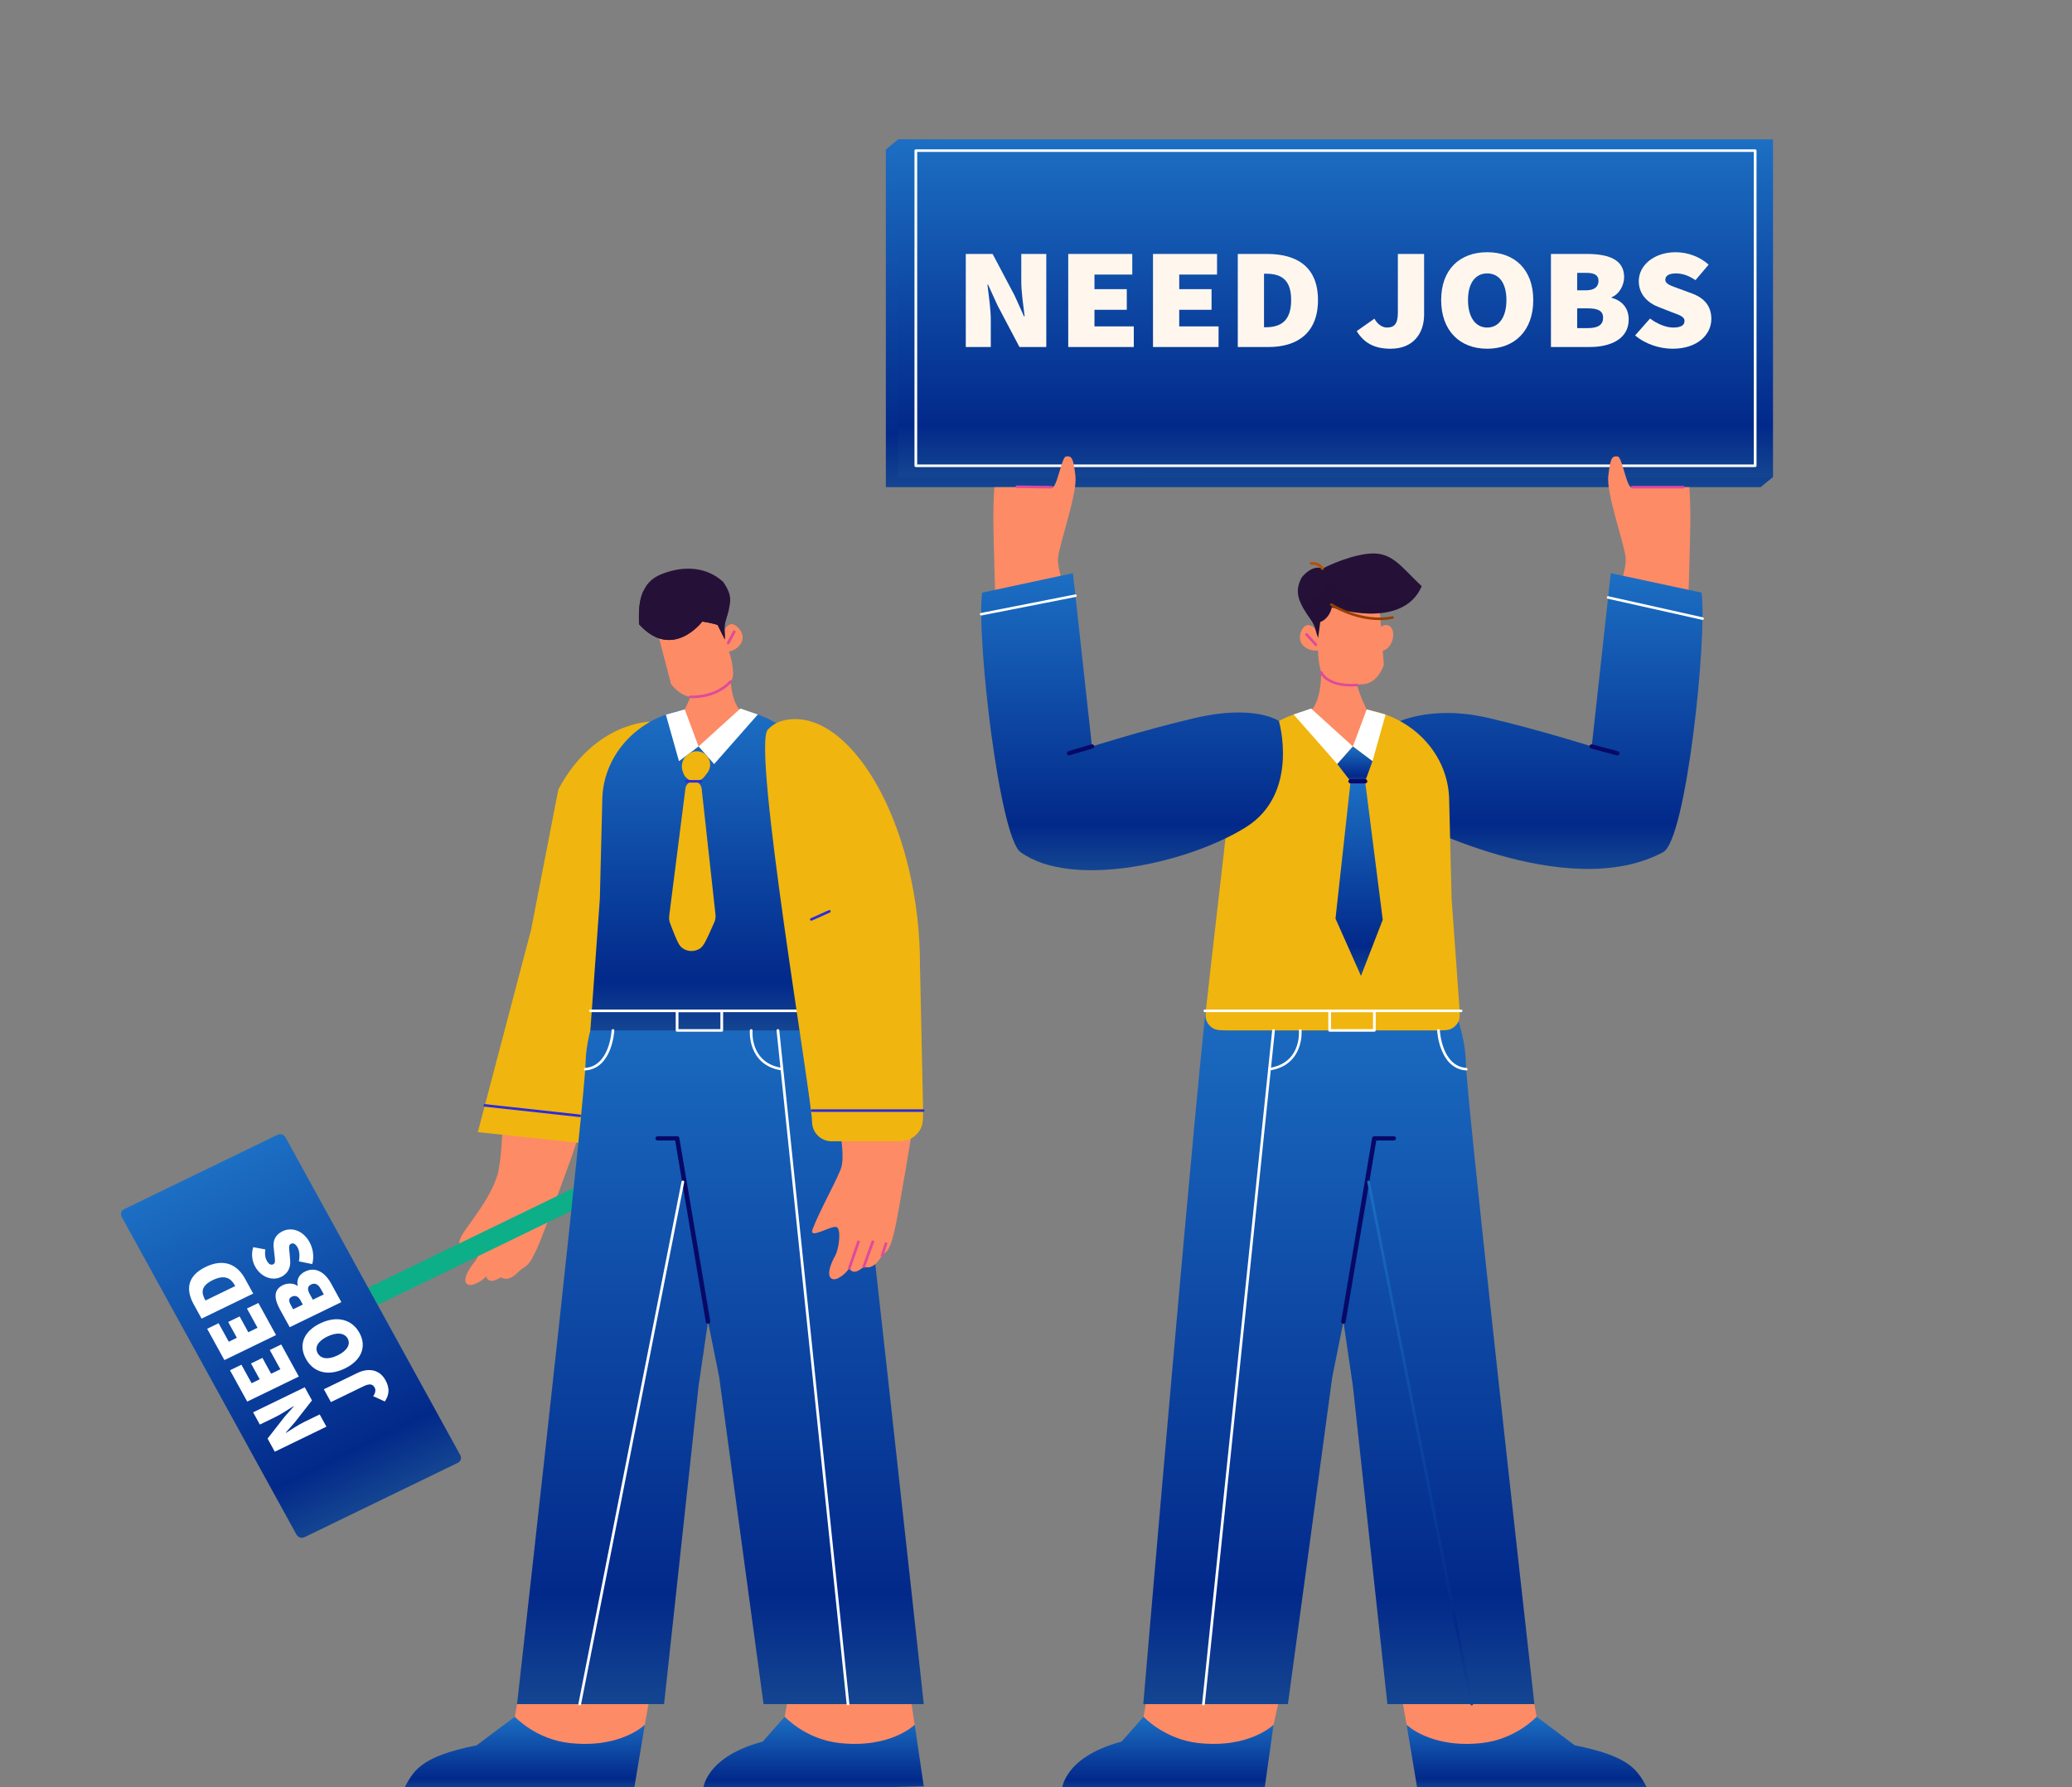<svg width="1069" height="922" viewBox="0 0 1069 922" fill="none" xmlns="http://www.w3.org/2000/svg">
<rect x="0" y="0" width="1069" height="922" fill="#808080" stroke="none"/>
<g clip-path="url(#clip0)">
<path d="M908.377 251.32H457.039V77.134L463.361 71.91L908.377 77.133L914.699 246.095L908.377 251.32Z" fill="url(#paint0_linear)"/>
<path d="M914.693 71.91H463.355V246.096H914.693V71.91Z" fill="url(#paint1_linear)"/>
<path d="M914.695 71.91L589.852 246.097H914.695V71.91Z" fill="url(#paint2_linear)"/>
<path d="M905.536 240.953H472.506C472.414 240.953 472.323 240.936 472.238 240.903C472.153 240.869 472.075 240.821 472.01 240.76C471.945 240.699 471.893 240.626 471.858 240.546C471.823 240.466 471.805 240.38 471.805 240.294V77.714C471.805 77.627 471.823 77.541 471.858 77.462C471.893 77.382 471.945 77.309 472.01 77.248C472.075 77.186 472.153 77.138 472.238 77.105C472.323 77.072 472.414 77.055 472.506 77.055H905.536C905.722 77.055 905.901 77.124 906.032 77.248C906.164 77.371 906.238 77.539 906.238 77.714V240.294C906.238 240.469 906.164 240.636 906.032 240.76C905.9 240.883 905.722 240.953 905.536 240.953ZM473.208 239.635H904.834V78.372H473.208V239.635Z" fill="white"/>
<path d="M545.86 287.9C546.51 280.484 555.95 254.686 554.843 245.486C553.777 236.624 553.104 234.974 549.918 235.503C547.619 235.884 545.125 253.044 542.484 251.351H513.001C512.562 257.627 512.374 265.037 512.579 273.77C513.243 302.118 513.615 319.516 514.631 319.127C515.647 318.738 553.089 313.438 553.089 313.438C553.089 313.438 545.211 295.316 545.86 287.9Z" fill="#FD8B66"/>
<path d="M842.113 251.351C839.473 253.045 836.978 235.884 834.68 235.503C831.494 234.974 830.82 236.624 829.754 245.486C828.647 254.686 838.087 280.484 838.737 287.9C839.387 295.316 831.51 313.437 831.51 313.437C831.51 313.437 868.95 318.739 869.967 319.127C870.984 319.516 871.357 302.118 872.02 273.77C872.224 265.037 872.037 257.627 871.597 251.351H842.113Z" fill="#FD8B66"/>
<path d="M831.039 295.697L877.883 305.743C880.884 329.105 869.97 433.249 858.05 439.64C807.86 466.548 725.034 422.011 725.034 422.011L719.066 373.481C719.066 373.481 737.002 363.169 768.027 370.401C793.914 376.436 821.214 385.092 821.214 385.092L831.039 295.697Z" fill="url(#paint3_linear)"/>
<path d="M792.785 885.648L791.632 879.15H723.824L725.72 889.787C725.72 889.787 736.898 914.178 738.095 913.97C739.293 913.762 794.781 910.763 794.781 910.763L792.785 885.648Z" fill="#FD8B66"/>
<path d="M744.322 506.691C744.322 506.691 755.985 528.682 756.288 548.281C756.417 556.626 762.844 617.838 770.182 685.388C780.08 776.503 791.636 879.15 791.636 879.15H715.794L698.003 715.156L671.545 534.825C671.545 520.55 629.474 510.553 642.425 506.689L744.322 506.691Z" fill="url(#paint4_linear)"/>
<path d="M731.311 923.336H850.271C845.181 913.972 842.521 906.39 812.447 900.393L792.787 885.648C792.787 885.648 782.124 897.277 764.527 899.222C738.096 902.142 725.723 889.788 725.723 889.788L731.311 923.336Z" fill="url(#paint5_linear)"/>
<path d="M589.988 885.648L591.14 879.15H659.441L657.053 889.787C657.053 889.787 645.876 914.178 644.68 913.97C643.484 913.762 587.994 910.763 587.994 910.763L589.988 885.648Z" fill="#FD8B66"/>
<path d="M728.3 506.691L687.348 710.441L664.471 879.152H589.852C589.852 879.152 618.81 538.763 623.808 506.691H728.3Z" fill="url(#paint6_linear)"/>
<path d="M652.35 923.334L547.748 924.183C547.748 924.183 547.551 906.825 578.676 898.47L589.99 885.646C589.99 885.646 600.654 897.275 618.25 899.22C644.681 902.14 657.055 889.786 657.055 889.786L655.162 903.286L652.35 923.334Z" fill="url(#paint7_linear)"/>
<path d="M718.349 330.419C717.155 334.034 714.168 336.377 711.677 335.652C709.186 334.926 708.135 331.407 709.328 327.792C710.522 324.176 713.51 321.834 716.001 322.56C718.492 323.285 719.543 326.805 718.349 330.419Z" fill="#FD8B66"/>
<path d="M752.824 517.863C753.167 522.631 753.339 525.015 752.517 526.851C751.794 528.465 750.558 529.794 749 530.631C747.227 531.583 744.837 531.583 740.057 531.583H635.242C630.276 531.583 627.793 531.583 625.986 530.582C624.398 529.703 623.156 528.311 622.464 526.633C621.676 524.723 621.96 522.256 622.526 517.323L634.46 413.383C634.46 386.954 657.277 365.529 685.422 365.529H696.717C724.862 365.529 747.678 386.954 747.678 413.383L748.916 463.623L752.824 517.863Z" fill="#F0B50F"/>
<path d="M681.607 344.48C681.866 350.951 680.996 361.667 676.642 366.291C674.706 370.225 685.601 380.993 697.988 385.094C706.46 379.196 706.513 368.987 705.121 365.982C705.121 365.982 698.219 353.12 699.322 344.48H681.607Z" fill="#FD8B66"/>
<path d="M712.005 317.077L713.956 342.983C713.956 342.983 711.213 352.114 703.818 352.918C694.298 353.952 683.721 353.815 681.646 346.897C680.575 343.218 680.025 339.422 680.013 335.607C675.169 336.283 668.045 332.339 671.57 325.157C674.635 318.91 679.676 325.542 679.676 325.542L679.344 314.397C683.104 309.587 706.326 300.045 712.005 317.077Z" fill="#FD8B66"/>
<path d="M681.146 320.872C681.146 320.872 685.658 319.569 687.132 313.306C687.132 313.306 723.46 325.541 733.507 302.427C722.082 291.698 717.945 283.929 704.746 285.8C693.343 287.417 682.289 293.363 682.289 293.363C682.289 293.363 677.635 290.681 671.653 297.803C667.122 305.942 670.631 311.676 676.658 320.254C678.603 323.024 678.763 325.686 680.041 329.103L681.146 320.872Z" fill="#251138"/>
<path d="M711.627 312.265C703.317 312.265 695.942 309.002 689.942 303.83C688.178 302.296 686.663 300.528 685.445 298.582C683.891 301.974 681.687 305.07 678.943 307.715C676.828 309.679 674.416 311.339 671.783 312.64C673.019 314.999 674.703 317.477 676.654 320.254C678.6 323.024 678.759 325.686 680.037 329.103L681.145 320.872C681.145 320.872 685.657 319.569 687.131 313.306C687.131 313.306 721.05 324.727 732.401 304.642C726.87 309.381 719.073 312.265 711.627 312.265Z" fill="#251138" fill-opacity="0.21"/>
<path d="M678.924 333.28C678.823 333.28 678.723 333.26 678.631 333.22C678.539 333.18 678.457 333.123 678.391 333.05L673.517 327.727C673.457 327.662 673.411 327.586 673.383 327.503C673.354 327.421 673.343 327.334 673.35 327.248C673.357 327.162 673.382 327.078 673.423 327C673.465 326.923 673.522 326.854 673.592 326.798C673.662 326.742 673.743 326.699 673.83 326.672C673.918 326.645 674.01 326.634 674.102 326.641C674.194 326.647 674.284 326.67 674.366 326.71C674.448 326.749 674.522 326.802 674.582 326.868L679.456 332.191C679.543 332.287 679.599 332.404 679.618 332.529C679.637 332.654 679.617 332.781 679.561 332.895C679.505 333.01 679.415 333.107 679.302 333.175C679.189 333.243 679.058 333.28 678.924 333.28Z" fill="#DD4B9B"/>
<path d="M676.418 365.529L697.989 385.093L689.943 394.178L667.418 368.603L676.418 365.529Z" fill="white"/>
<path d="M697.99 385.093L708.094 392.698L714.858 368.651L705.123 365.98L697.99 385.093Z" fill="white"/>
<path d="M711.63 319.899C698.059 319.899 686.599 312.537 686.465 312.45C686.312 312.351 686.208 312.198 686.175 312.026C686.142 311.854 686.183 311.676 686.29 311.533C686.396 311.389 686.559 311.291 686.742 311.26C686.925 311.229 687.114 311.268 687.267 311.368C687.418 311.466 702.517 321.153 718.274 317.924C718.365 317.905 718.459 317.902 718.55 317.916C718.642 317.931 718.73 317.962 718.809 318.009C718.887 318.056 718.955 318.117 719.009 318.188C719.062 318.26 719.1 318.34 719.12 318.426C719.139 318.511 719.141 318.599 719.124 318.685C719.107 318.771 719.072 318.853 719.022 318.926C718.971 319 718.905 319.063 718.828 319.112C718.751 319.161 718.664 319.195 718.573 319.212C716.291 319.674 713.964 319.904 711.63 319.899Z" fill="#993F00"/>
<path d="M682.288 294.024C682.15 294.024 682.016 293.986 681.901 293.915C681.787 293.844 681.697 293.743 681.642 293.625C681.589 293.514 680.409 291.101 676.465 291.34C676.372 291.347 676.279 291.337 676.19 291.31C676.101 291.283 676.019 291.239 675.949 291.182C675.878 291.125 675.82 291.055 675.779 290.977C675.737 290.898 675.713 290.813 675.707 290.726C675.7 290.638 675.713 290.551 675.743 290.468C675.774 290.385 675.821 290.309 675.884 290.244C675.946 290.178 676.021 290.125 676.105 290.088C676.189 290.05 676.281 290.029 676.374 290.025C681.362 289.716 682.871 292.97 682.934 293.108C682.979 293.208 682.997 293.317 682.986 293.425C682.975 293.534 682.936 293.638 682.872 293.728C682.808 293.819 682.721 293.893 682.619 293.945C682.517 293.996 682.403 294.023 682.288 294.024Z" fill="#B55100"/>
<path d="M697.177 354.162C683.928 354.162 681.115 347.435 680.994 347.128C680.932 346.965 680.941 346.786 681.019 346.629C681.096 346.472 681.237 346.35 681.41 346.29C681.582 346.229 681.773 346.235 681.942 346.306C682.11 346.376 682.242 346.506 682.309 346.667C682.427 346.959 685.379 353.786 700.155 352.734C700.247 352.728 700.339 352.738 700.427 352.765C700.514 352.792 700.595 352.835 700.665 352.891C700.735 352.948 700.793 353.017 700.834 353.094C700.876 353.171 700.901 353.255 700.908 353.341C700.915 353.428 700.904 353.514 700.875 353.597C700.847 353.679 700.801 353.755 700.741 353.821C700.681 353.886 700.608 353.94 700.526 353.979C700.443 354.018 700.354 354.042 700.262 354.048C699.176 354.126 698.147 354.164 697.177 354.162Z" fill="#DD4B9B"/>
<path d="M553.558 295.697L506.714 305.743C503.713 329.105 515.654 431.797 526.547 439.64C553.506 459.053 614.227 444.844 643.038 426.59C670.627 409.11 659.837 371.989 659.837 371.989C659.837 371.989 647.595 363.17 616.57 370.403C590.683 376.437 563.382 385.094 563.382 385.094L553.558 295.697Z" fill="url(#paint8_linear)"/>
<path d="M689.947 394.177L696.818 403.073H704.304L708.096 392.697L697.993 385.092L689.947 394.177Z" fill="url(#paint9_linear)"/>
<path d="M696.812 403.074L689.023 473.902L702.168 503.449L713.396 474.508L704.298 403.074L696.812 403.074Z" fill="url(#paint10_linear)"/>
<path d="M753.813 522.144H621.604C621.418 522.144 621.239 522.075 621.108 521.951C620.976 521.828 620.902 521.66 620.902 521.485C620.902 521.31 620.976 521.143 621.108 521.019C621.239 520.896 621.418 520.826 621.604 520.826H753.813C753.999 520.826 754.177 520.896 754.309 521.019C754.441 521.143 754.514 521.31 754.514 521.485C754.514 521.66 754.441 521.828 754.309 521.951C754.177 522.075 753.999 522.144 753.813 522.144Z" fill="white"/>
<path d="M709.062 532.242H686.014C685.828 532.242 685.65 532.172 685.518 532.049C685.387 531.925 685.313 531.758 685.312 531.583V521.485C685.312 521.399 685.331 521.313 685.366 521.233C685.401 521.153 685.453 521.08 685.518 521.019C685.583 520.958 685.661 520.909 685.746 520.876C685.831 520.843 685.922 520.826 686.014 520.826H709.062C709.155 520.826 709.246 520.843 709.331 520.876C709.416 520.909 709.494 520.958 709.559 521.019C709.624 521.08 709.676 521.153 709.711 521.233C709.746 521.313 709.764 521.399 709.764 521.485V531.583C709.764 531.758 709.69 531.925 709.558 532.049C709.427 532.172 709.249 532.242 709.062 532.242ZM686.716 530.924H708.361V522.144H686.716V530.924Z" fill="white"/>
<path d="M693.106 682.897C693.045 682.897 692.983 682.892 692.922 682.883C692.616 682.837 692.341 682.679 692.159 682.444C691.977 682.208 691.901 681.914 691.95 681.626L707.911 587.104C707.955 586.846 708.095 586.611 708.307 586.441C708.518 586.271 708.788 586.178 709.066 586.178H719.069C719.379 586.178 719.676 586.293 719.896 586.499C720.115 586.705 720.238 586.985 720.238 587.276C720.238 587.567 720.115 587.847 719.896 588.053C719.676 588.259 719.379 588.374 719.069 588.374H710.065L694.26 681.97C694.216 682.228 694.076 682.463 693.865 682.633C693.654 682.803 693.385 682.896 693.106 682.897Z" fill="#080867"/>
<path d="M620.885 879.809C620.862 879.809 620.838 879.809 620.815 879.806C620.63 879.789 620.46 879.704 620.342 879.569C620.223 879.434 620.167 879.26 620.185 879.086L656.35 531.517C656.368 531.343 656.459 531.183 656.603 531.072C656.746 530.961 656.931 530.908 657.117 530.925C657.302 530.942 657.472 531.027 657.591 531.162C657.709 531.297 657.765 531.471 657.747 531.645L621.582 879.214C621.565 879.377 621.484 879.528 621.356 879.638C621.227 879.748 621.059 879.809 620.885 879.809Z" fill="white"/>
<path d="M759.299 879.809C759.135 879.809 758.977 879.755 758.851 879.657C758.725 879.558 758.64 879.422 758.61 879.27L705.393 609.839C705.375 609.753 705.374 609.665 705.392 609.579C705.41 609.493 705.446 609.411 705.498 609.338C705.551 609.265 705.617 609.203 705.696 609.155C705.774 609.107 705.861 609.074 705.953 609.058C706.045 609.042 706.139 609.043 706.23 609.062C706.321 609.081 706.408 609.116 706.484 609.167C706.56 609.217 706.625 609.281 706.675 609.355C706.725 609.43 706.758 609.512 706.773 609.599L759.99 879.03C760.007 879.115 760.006 879.203 759.987 879.287C759.968 879.372 759.931 879.452 759.879 879.523C759.827 879.595 759.76 879.656 759.683 879.703C759.606 879.75 759.519 879.782 759.429 879.798C759.386 879.806 759.343 879.809 759.299 879.809Z" fill="url(#paint11_linear)"/>
<path d="M654.97 552.244C654.794 552.243 654.624 552.181 654.495 552.068C654.365 551.956 654.286 551.802 654.272 551.637C654.258 551.472 654.31 551.308 654.419 551.178C654.528 551.048 654.685 550.961 654.859 550.934C671.413 548.423 670.189 532.321 670.129 531.636C670.116 531.463 670.177 531.293 670.297 531.161C670.417 531.03 670.587 530.948 670.771 530.934C670.954 530.919 671.137 530.973 671.278 531.084C671.42 531.195 671.51 531.353 671.528 531.526C671.544 531.705 672.93 549.527 655.083 552.234C655.046 552.24 655.008 552.243 654.97 552.244Z" fill="white"/>
<path d="M756.455 552.242C756.436 552.243 756.418 552.242 756.4 552.24C742.459 551.231 741.466 531.804 741.458 531.608C741.45 531.433 741.517 531.263 741.643 531.134C741.769 531.006 741.945 530.929 742.131 530.922C742.317 530.915 742.498 530.978 742.635 531.096C742.772 531.215 742.853 531.38 742.86 531.554C742.868 531.739 743.809 550.007 756.508 550.928C756.689 550.94 756.858 551.018 756.98 551.146C757.101 551.273 757.165 551.439 757.158 551.61C757.151 551.781 757.074 551.942 756.943 552.06C756.811 552.178 756.636 552.244 756.455 552.244L756.455 552.242Z" fill="white"/>
<path d="M498.273 131.01H512.117L523.444 152.431L528.321 163.215H528.636C528.007 158.046 526.906 150.806 526.906 144.896V131.01H539.806V179.021H525.963L514.635 157.526L509.758 146.816H509.443C510.073 152.282 511.174 159.225 511.174 165.135V179.022H498.273V131.01Z" fill="#FFF7EE"/>
<path d="M551.131 131.01H584.169V141.645H564.66V149.179H581.337V159.816H564.66V168.384H584.956V179.021H551.131V131.01Z" fill="#FFF7EE"/>
<path d="M594.865 131.01H627.904V141.645H608.394V149.179H625.071V159.816H608.394V168.384H628.689V179.021H594.865V131.01Z" fill="#FFF7EE"/>
<path d="M638.607 131.01H653.711C669.286 131.01 679.984 137.806 679.984 154.795C679.984 171.784 669.286 179.023 654.497 179.023H638.607V131.01ZM652.924 168.828C660.318 168.828 666.14 166.021 666.14 154.794C666.14 143.566 660.318 141.202 652.924 141.202H652.137V168.828H652.924Z" fill="#FFF7EE"/>
<path d="M699.961 170.822L709.086 164.396C710.816 167.498 713.334 168.976 715.536 168.976C719.154 168.976 721.2 167.351 721.2 161.294V131.01H734.73V162.329C734.73 171.931 729.224 179.909 717.424 179.909C709.086 179.908 703.736 176.953 699.961 170.822Z" fill="#FFF7EE"/>
<path d="M743.537 154.792C743.537 138.985 753.134 130.121 767.293 130.121C781.452 130.121 791.049 139.059 791.049 154.792C791.049 170.6 781.452 179.907 767.293 179.907C753.133 179.907 743.537 170.6 743.537 154.792ZM777.204 154.792C777.204 146.076 773.429 141.053 767.293 141.053C761.157 141.053 757.381 146.076 757.381 154.792C757.381 163.509 761.157 168.975 767.293 168.975C773.429 168.975 777.204 163.509 777.204 154.792Z" fill="#FFF7EE"/>
<path d="M800.172 131.01H818.579C829.277 131.01 837.93 133.521 837.93 142.976C837.93 147.112 835.413 151.84 831.48 153.317V153.613C836.356 154.943 840.29 158.488 840.29 164.84C840.29 174.738 831.165 179.023 820.152 179.023H800.172V131.01ZM818.265 149.772C822.67 149.772 824.715 147.851 824.715 144.897C824.715 141.942 822.67 140.76 818.265 140.76H813.702V149.772H818.265ZM819.209 169.272C824.558 169.272 827.075 167.5 827.075 163.954C827.075 160.408 824.558 159.079 819.209 159.079H813.703V169.272H819.209Z" fill="#FFF7EE"/>
<path d="M843.6 173.04L851.309 164.324C854.927 167.057 859.489 168.977 863.265 168.977C867.356 168.977 869.086 167.723 869.086 165.58C869.086 163.29 866.491 162.551 862.165 160.926L855.793 158.416C850.287 156.347 845.488 151.989 845.488 145.046C845.488 136.847 853.354 130.125 864.524 130.125C870.345 130.125 876.796 132.193 881.515 136.551L874.75 144.529C871.289 142.239 868.3 141.057 864.524 141.057C861.22 141.057 859.175 142.165 859.175 144.307C859.175 146.597 862.086 147.41 866.727 149.109L872.941 151.398C879.313 153.762 882.931 157.898 882.931 164.547C882.931 172.672 875.694 179.911 862.951 179.911C856.5 179.91 849.106 177.694 843.6 173.04Z" fill="#FFF7EE"/>
<path d="M542.489 252.011H542.479L524.693 251.767C524.601 251.767 524.51 251.749 524.425 251.715C524.34 251.682 524.263 251.633 524.198 251.571C524.133 251.509 524.082 251.436 524.048 251.356C524.013 251.276 523.995 251.19 523.996 251.104C523.997 251.017 524.016 250.931 524.051 250.852C524.087 250.772 524.14 250.7 524.205 250.639C524.271 250.578 524.349 250.53 524.434 250.498C524.519 250.465 524.611 250.449 524.703 250.449H524.713L542.499 250.692C542.686 250.694 542.864 250.764 542.994 250.889C543.125 251.013 543.198 251.181 543.196 251.356C543.195 251.531 543.12 251.698 542.987 251.821C542.854 251.944 542.675 252.012 542.489 252.011Z" fill="#DD4B9B"/>
<path d="M868.503 252.009H842.116C841.93 252.009 841.751 251.94 841.62 251.816C841.488 251.693 841.414 251.525 841.414 251.35C841.414 251.176 841.488 251.008 841.62 250.884C841.751 250.761 841.93 250.691 842.116 250.691H868.503C868.689 250.691 868.868 250.761 868.999 250.884C869.131 251.008 869.205 251.176 869.205 251.35C869.205 251.525 869.131 251.693 868.999 251.816C868.868 251.94 868.689 252.009 868.503 252.009Z" fill="#DD4B9B"/>
<path d="M506.249 317.527C506.075 317.528 505.907 317.467 505.777 317.358C505.648 317.249 505.566 317.098 505.549 316.936C505.531 316.773 505.578 316.61 505.681 316.478C505.784 316.347 505.935 316.255 506.105 316.222L554.692 306.668C554.874 306.632 555.064 306.666 555.219 306.762C555.375 306.857 555.484 307.007 555.522 307.178C555.561 307.349 555.525 307.528 555.423 307.674C555.321 307.82 555.162 307.923 554.979 307.958L506.393 317.513C506.346 317.522 506.297 317.527 506.249 317.527Z" fill="white"/>
<path d="M551.588 389.692C551.308 389.692 551.038 389.598 550.826 389.427C550.614 389.256 550.474 389.02 550.432 388.761C550.389 388.501 550.447 388.236 550.594 388.014C550.742 387.791 550.969 387.625 551.236 387.546L563.028 384.046C563.323 383.961 563.641 383.989 563.914 384.124C564.187 384.259 564.392 384.489 564.485 384.765C564.578 385.041 564.551 385.341 564.41 385.598C564.27 385.856 564.026 386.051 563.733 386.141L551.941 389.641C551.827 389.674 551.708 389.692 551.588 389.692Z" fill="#080867"/>
<path d="M834.369 389.692C834.26 389.692 834.152 389.678 834.048 389.651L820.895 386.151C820.745 386.113 820.606 386.047 820.483 385.958C820.361 385.869 820.259 385.758 820.183 385.632C820.107 385.505 820.058 385.366 820.04 385.221C820.021 385.077 820.033 384.931 820.076 384.791C820.118 384.651 820.189 384.521 820.285 384.407C820.382 384.293 820.501 384.199 820.636 384.129C820.772 384.059 820.921 384.014 821.075 383.999C821.228 383.983 821.384 383.996 821.532 384.037L834.686 387.537C834.957 387.61 835.192 387.772 835.346 387.994C835.501 388.216 835.564 388.482 835.525 388.745C835.487 389.008 835.348 389.248 835.135 389.422C834.922 389.596 834.649 389.692 834.367 389.692H834.369Z" fill="#080867"/>
<path d="M878.368 319.791C878.313 319.791 878.258 319.785 878.205 319.773L829.496 308.876C829.406 308.856 829.322 308.82 829.247 308.769C829.173 308.718 829.109 308.654 829.061 308.58C829.013 308.507 828.98 308.425 828.966 308.339C828.951 308.254 828.955 308.167 828.976 308.082C828.998 307.998 829.036 307.919 829.09 307.849C829.144 307.779 829.213 307.719 829.291 307.674C829.37 307.628 829.457 307.598 829.548 307.584C829.639 307.571 829.732 307.574 829.822 307.594L878.53 318.491C878.697 318.529 878.844 318.623 878.942 318.755C879.041 318.887 879.084 319.049 879.064 319.209C879.044 319.369 878.962 319.517 878.834 319.624C878.706 319.732 878.54 319.791 878.368 319.791Z" fill="white"/>
<path d="M704.3 404.173H696.814C696.659 404.175 696.505 404.149 696.361 404.094C696.217 404.04 696.086 403.96 695.976 403.858C695.865 403.755 695.778 403.633 695.718 403.499C695.658 403.365 695.627 403.221 695.627 403.075C695.627 402.929 695.658 402.785 695.718 402.651C695.778 402.516 695.865 402.395 695.976 402.292C696.086 402.19 696.217 402.11 696.361 402.055C696.505 402.001 696.659 401.974 696.814 401.977H704.3C704.607 401.981 704.9 402.099 705.116 402.304C705.331 402.51 705.452 402.787 705.452 403.075C705.452 403.363 705.331 403.64 705.116 403.846C704.9 404.051 704.607 404.169 704.3 404.173Z" fill="#080867"/>
<path d="M259.375 580.098C259.375 580.098 258.788 599.245 256.571 606.39C251.528 622.64 235.794 637.069 237.05 641.459C242.928 642.042 244.755 636.551 247.689 637.749C250.118 638.74 247.753 647.413 244.947 650.888C237.06 660.655 240.154 663.908 244.207 662.672C248.26 661.435 250.886 658.498 250.886 658.498C250.886 658.498 251.591 663.344 258.392 658.958C258.392 658.958 261.934 661.826 267.107 656.49C272.281 651.154 272.431 657.367 282.431 630.612C292.431 603.858 298.601 587.448 297.504 587.477C296.407 587.505 259.375 580.098 259.375 580.098Z" fill="#FD8B66"/>
<path d="M335.5 372.32C335.5 372.32 306.786 372.32 288.082 407.216L273.987 479.741L246.508 584.069L308.672 590.644L335.5 372.32Z" fill="#F0B50F"/>
<path d="M189.946 664.307L194.828 673.182L342.607 601.503L337.725 592.628L189.946 664.307Z" fill="#0CAF88"/>
<path d="M143.143 585.449L64.039 623.818C62.548 624.541 61.987 626.304 62.786 627.756L152.971 791.705C153.769 793.157 155.625 793.747 157.116 793.024L236.22 754.656C237.71 753.933 238.272 752.17 237.473 750.718L147.288 586.769C146.489 585.317 144.634 584.726 143.143 585.449Z" fill="url(#paint12_linear)"/>
<path d="M141.767 748.933L138.041 742.16L146.878 730.852L151.55 725.563L151.465 725.409C148.766 727.109 145.045 729.596 141.766 731.186L134.06 734.924L130.588 728.612L157.23 715.689L160.956 722.463L152.078 733.791L147.447 739.061L147.532 739.215C150.396 737.436 153.952 735.028 157.231 733.438L164.937 729.7L168.409 736.012L141.767 748.933Z" fill="white"/>
<path d="M127.543 723.072L118.65 706.907L124.553 704.044L129.803 713.589L133.984 711.562L129.494 703.402L135.396 700.539L139.886 708.698L144.641 706.392L139.178 696.462L145.08 693.6L154.184 710.15L127.543 723.072Z" fill="white"/>
<path d="M115.767 701.672L106.875 685.507L112.778 682.644L118.028 692.189L122.209 690.161L117.721 682.001L123.623 679.138L128.111 687.298L132.866 684.992L127.404 675.062L133.306 672.199L142.41 688.749L115.767 701.672Z" fill="white"/>
<path d="M103.997 680.274L99.931 672.884C95.74 665.264 96.631 658.2 106.059 653.627C115.486 649.055 122.382 652.341 126.362 659.577L130.638 667.352L103.997 680.274ZM121.129 663.09C119.139 659.472 116.015 657.38 109.785 660.402C103.554 663.424 103.81 666.908 105.8 670.526L106.011 670.911L121.341 663.475L121.129 663.09Z" fill="white"/>
<path d="M198.534 723.009L192.513 720.273C193.769 718.592 193.911 716.962 193.318 715.884C192.344 714.114 190.891 713.55 187.53 715.182L170.726 723.333L167.084 716.713L184.463 708.283C189.791 705.699 195.7 706.246 198.876 712.019C201.12 716.099 200.92 719.512 198.534 723.009Z" fill="white"/>
<path d="M177.908 706.003C169.136 710.258 161.635 707.948 157.824 701.02C154.013 694.091 156.39 686.991 165.12 682.756C173.891 678.502 181.638 680.692 185.449 687.62C189.26 694.548 186.679 701.749 177.908 706.003ZM168.846 689.53C164.009 691.876 162.239 695.076 163.89 698.077C165.541 701.079 169.345 701.575 174.182 699.229C179.018 696.883 181.035 693.564 179.384 690.563C177.732 687.561 173.683 687.184 168.846 689.53Z" fill="white"/>
<path d="M149.468 684.693L144.514 675.687C141.635 670.453 140.699 665.543 145.946 662.998C148.241 661.885 151.542 661.844 153.42 663.371L153.584 663.292C153.009 660.547 153.918 657.669 157.443 655.959C162.935 653.295 167.768 656.606 170.732 661.995L176.11 671.771L149.468 684.693ZM155.01 670.791C153.824 668.635 152.207 668.152 150.568 668.947C148.929 669.742 148.823 671.061 150.009 673.216L151.237 675.45L156.237 673.024L155.01 670.791ZM165.576 665.08C164.136 662.463 162.476 661.709 160.508 662.663C158.539 663.617 158.48 665.207 159.92 667.824L161.402 670.518L167.058 667.775L165.576 665.08Z" fill="white"/>
<path d="M161.098 652.139L154.187 650.713C154.729 648.207 154.567 645.458 153.55 643.61C152.45 641.609 151.287 641.101 150.099 641.677C148.828 642.293 149.117 643.762 149.379 646.316L149.7 650.11C150.034 653.361 148.908 656.882 145.055 658.751C140.505 660.958 134.659 658.917 131.651 653.452C129.95 650.351 129.589 646.753 130.644 643.409L136.892 644.572C136.553 646.881 136.701 648.662 137.718 650.509C138.607 652.126 139.772 652.829 140.961 652.252C142.232 651.636 141.899 649.994 141.593 647.265L141.19 643.608C140.787 639.854 142.109 636.97 145.798 635.181C150.306 632.994 156.271 634.587 159.701 640.822C161.438 643.978 162.198 648.192 161.098 652.139Z" fill="white"/>
<path d="M265.612 885.648L266.765 879.15H334.572L332.676 889.787C332.676 889.787 321.498 914.178 320.302 913.97C319.106 913.762 263.617 910.763 263.617 910.763L265.612 885.648Z" fill="#FD8B66"/>
<path d="M314.08 506.691C314.08 506.691 302.417 528.682 302.114 548.281C301.985 556.626 295.558 617.838 288.22 685.388C278.322 776.503 266.766 879.15 266.766 879.15H342.609L360.4 715.156L386.857 534.825C386.857 520.55 428.928 510.553 415.977 506.689L314.08 506.691Z" fill="url(#paint13_linear)"/>
<path d="M327.082 923.336H208.121C213.211 913.972 215.871 906.39 245.945 900.393L265.605 885.648C265.605 885.648 276.268 897.277 293.865 899.222C320.296 902.142 332.669 889.788 332.669 889.788L327.082 923.336Z" fill="url(#paint14_linear)"/>
<path d="M404.846 885.648L405.999 879.15H470.293L471.911 889.787C471.911 889.787 460.733 914.178 459.537 913.97C458.341 913.762 402.852 910.763 402.852 910.763L404.846 885.648Z" fill="#FD8B66"/>
<path d="M330.096 506.691L371.047 710.441L393.924 879.152H476.595C476.595 879.152 439.586 538.763 434.589 506.691H330.096Z" fill="url(#paint15_linear)"/>
<path d="M476.599 921.565L362.605 924.184C362.605 924.184 362.409 906.827 393.533 898.472L404.848 885.648C404.848 885.648 415.511 897.277 433.107 899.221C459.538 902.142 471.912 889.788 471.912 889.788L476.599 921.565Z" fill="url(#paint16_linear)"/>
<path d="M304.584 531.583H437.508L423.936 413.383C423.936 386.954 401.12 365.529 372.975 365.529H361.68C333.534 365.529 310.718 386.954 310.718 413.383L309.481 463.623L304.584 531.583Z" fill="url(#paint17_linear)"/>
<path d="M376.789 344.48C376.529 350.951 377.399 361.667 381.753 366.291C383.689 370.225 372.795 380.993 360.407 385.094C351.935 379.196 351.882 368.987 353.274 365.982C353.274 365.982 360.176 353.12 359.074 344.48H376.789Z" fill="#FD8B66"/>
<path d="M339.606 327.654L346.207 352.875C346.207 352.875 351.799 360.777 359.1 359.413C368.5 357.656 378.523 354.482 378.24 347.299C378.058 343.488 377.342 339.717 376.108 336.082C380.94 335.33 386.433 329.526 380.734 323.705C375.777 318.641 373.144 326.404 373.144 326.404L369.821 315.701C364.672 312.204 339.453 309.807 339.606 327.654Z" fill="#FD8B66"/>
<path d="M370.225 322.383C367.644 321.599 364.997 321.026 362.311 320.668C362.311 320.668 346.801 341.11 329.692 322.001C329.692 316.59 328.249 301.941 340.329 296.612C350.08 292.312 363.377 291.202 373.128 300.22C378.241 307.711 377.233 310.602 374.297 320.502C373.349 323.699 374.067 326.279 373.966 329.899L370.225 322.383Z" fill="#251138"/>
<path d="M376.064 314.251C371.072 316.728 365.409 318.13 359.919 318.13C350.641 318.13 342.406 314.487 335.706 308.713C334.331 307.52 333.093 306.196 332.011 304.762C329.079 311.004 329.692 318.47 329.692 322.002C346.801 341.111 362.311 320.669 362.311 320.669C364.996 321.027 367.644 321.601 370.225 322.384L373.966 329.901C374.067 326.28 373.35 323.7 374.298 320.504C375.027 318.046 375.636 316.022 376.064 314.251Z" fill="#251138"/>
<path d="M381.976 365.529L360.406 385.093L368.452 394.178L390.977 368.603L381.976 365.529Z" fill="white"/>
<path d="M360.407 385.093L350.303 392.698L343.539 368.651L353.274 365.98L360.407 385.093Z" fill="white"/>
<path d="M364.648 389.884C366.854 392.375 366.979 396.082 364.945 398.716L363.467 400.628C362.277 402.17 360.439 403.073 358.49 403.073C355.85 403.073 353.491 401.423 352.584 398.943L352.234 397.986C351.086 394.845 352.128 391.322 354.8 389.31L355.291 388.941C358.178 386.767 362.252 387.178 364.648 389.884Z" fill="#F0B50F"/>
<path d="M357.809 403.074C359.958 403.074 361.762 404.691 361.997 406.827L369.015 470.651C369.135 471.744 369.195 472.29 369.182 472.832C369.164 473.52 369.058 474.202 368.865 474.863C368.714 475.383 368.49 475.885 368.043 476.89L367.641 477.793C364.64 484.54 363.139 487.914 361.318 489.187C358.448 491.195 354.605 491.102 351.836 488.958C350.079 487.597 348.743 484.155 346.072 477.271C345.736 476.405 345.568 475.972 345.452 475.529C345.271 474.837 345.184 474.123 345.193 473.407C345.198 472.949 345.257 472.489 345.374 471.568L353.63 406.755C353.898 404.651 355.688 403.074 357.809 403.074Z" fill="#F0B50F"/>
<path d="M436.793 522.144H304.585C304.399 522.144 304.22 522.075 304.088 521.951C303.957 521.828 303.883 521.66 303.883 521.485C303.883 521.31 303.957 521.143 304.088 521.019C304.22 520.896 304.399 520.826 304.585 520.826H436.793C436.979 520.826 437.158 520.896 437.289 521.019C437.421 521.143 437.495 521.31 437.495 521.485C437.495 521.66 437.421 521.828 437.289 521.951C437.158 522.075 436.979 522.144 436.793 522.144Z" fill="white"/>
<path d="M372.375 532.242H349.327C349.235 532.242 349.143 532.225 349.058 532.192C348.973 532.159 348.896 532.11 348.831 532.049C348.765 531.988 348.714 531.915 348.678 531.835C348.643 531.755 348.625 531.669 348.625 531.583V521.485C348.625 521.399 348.643 521.313 348.678 521.233C348.714 521.153 348.765 521.08 348.831 521.019C348.896 520.958 348.973 520.909 349.058 520.876C349.143 520.843 349.235 520.826 349.327 520.826H372.375C372.467 520.826 372.558 520.843 372.643 520.876C372.728 520.909 372.806 520.958 372.871 521.019C372.936 521.08 372.988 521.153 373.023 521.233C373.058 521.313 373.077 521.399 373.077 521.485V531.583C373.076 531.758 373.002 531.925 372.871 532.049C372.739 532.172 372.561 532.242 372.375 532.242ZM350.029 530.924H371.673V522.144H350.029V530.924Z" fill="white"/>
<path d="M365.292 682.896C365.014 682.896 364.745 682.802 364.534 682.632C364.322 682.463 364.182 682.228 364.138 681.969L348.334 588.374H339.33C339.02 588.374 338.722 588.259 338.503 588.053C338.283 587.847 338.16 587.567 338.16 587.276C338.16 586.985 338.283 586.705 338.503 586.499C338.722 586.293 339.02 586.178 339.33 586.178H349.332C349.611 586.178 349.88 586.271 350.092 586.441C350.304 586.611 350.444 586.846 350.488 587.104L366.448 681.626C366.497 681.914 366.422 682.208 366.239 682.443C366.057 682.679 365.783 682.837 365.476 682.883C365.416 682.892 365.354 682.896 365.292 682.896Z" fill="#080867"/>
<path d="M437.512 879.809C437.338 879.809 437.17 879.748 437.041 879.638C436.912 879.528 436.832 879.377 436.815 879.214L400.65 531.645C400.641 531.558 400.65 531.472 400.677 531.389C400.704 531.306 400.748 531.229 400.806 531.162C400.865 531.095 400.937 531.04 401.018 530.999C401.099 530.959 401.188 530.933 401.28 530.925C401.372 530.917 401.464 530.925 401.553 530.95C401.641 530.976 401.723 531.017 401.794 531.072C401.865 531.127 401.924 531.194 401.967 531.271C402.011 531.347 402.038 531.431 402.046 531.517L438.213 879.086C438.231 879.26 438.174 879.434 438.056 879.569C437.938 879.704 437.768 879.789 437.582 879.806C437.558 879.808 437.535 879.809 437.512 879.809Z" fill="white"/>
<path d="M299.094 879.81C299.051 879.811 299.008 879.807 298.966 879.799C298.783 879.767 298.621 879.668 298.516 879.525C298.41 879.38 298.37 879.203 298.404 879.031L351.621 609.6C351.655 609.428 351.761 609.276 351.914 609.177C352.067 609.078 352.256 609.04 352.439 609.072C352.622 609.103 352.785 609.202 352.89 609.346C352.995 609.49 353.036 609.668 353.002 609.84L299.784 879.272C299.754 879.423 299.668 879.559 299.543 879.658C299.417 879.756 299.258 879.81 299.094 879.81Z" fill="white"/>
<path d="M403.425 552.243C403.388 552.243 403.35 552.24 403.313 552.234C385.465 549.527 386.85 531.706 386.867 531.526C386.885 531.353 386.975 531.195 387.116 531.084C387.258 530.973 387.44 530.919 387.624 530.934C387.808 530.948 387.978 531.03 388.098 531.161C388.218 531.293 388.278 531.463 388.266 531.636C388.205 532.32 386.983 548.422 403.537 550.934C403.71 550.961 403.867 551.048 403.976 551.178C404.085 551.308 404.138 551.472 404.124 551.637C404.11 551.802 404.03 551.956 403.901 552.069C403.771 552.181 403.602 552.244 403.425 552.244V552.243Z" fill="white"/>
<path d="M301.942 552.243C301.76 552.244 301.585 552.178 301.454 552.06C301.323 551.942 301.246 551.78 301.239 551.61C301.232 551.439 301.296 551.273 301.417 551.145C301.538 551.018 301.707 550.94 301.889 550.928C314.6 550.007 315.529 531.74 315.537 531.554C315.54 531.468 315.562 531.383 315.601 531.304C315.64 531.226 315.694 531.155 315.762 531.096C315.83 531.038 315.909 530.992 315.996 530.962C316.082 530.932 316.174 530.919 316.266 530.922C316.358 530.926 316.449 530.946 316.532 530.983C316.616 531.019 316.691 531.07 316.754 531.134C316.816 531.198 316.865 531.272 316.897 531.353C316.928 531.435 316.943 531.521 316.939 531.608C316.931 531.803 315.938 551.231 301.997 552.24C301.979 552.242 301.96 552.243 301.942 552.243Z" fill="white"/>
<path d="M431.998 575.631C431.998 575.631 436.205 594.801 434.119 601.979C432.493 607.576 423.45 623.235 419.195 634.242C417.3 639.656 428.373 632.298 431.484 632.997C434.059 633.575 433.052 643.818 430.934 647.699C424.981 658.608 428.632 661.304 432.393 659.423C436.155 657.542 438.195 654.22 438.195 654.22C438.195 654.22 439.789 658.877 445.671 653.444C445.671 653.444 449.692 655.689 453.795 649.587C457.899 643.486 459.2 649.579 464.08 621.597C468.959 593.616 471.989 576.448 470.914 576.655C469.839 576.863 431.998 575.631 431.998 575.631Z" fill="#FD8B66"/>
<path d="M445.67 654.104C445.559 654.103 445.449 654.078 445.35 654.03C445.251 653.983 445.166 653.913 445.101 653.828C445.036 653.744 444.993 653.645 444.977 653.542C444.96 653.439 444.97 653.333 445.005 653.234L449.629 640.371C449.69 640.207 449.817 640.073 449.983 639.996C450.149 639.92 450.34 639.909 450.515 639.964C450.69 640.02 450.835 640.138 450.918 640.293C451.001 640.448 451.016 640.627 450.959 640.792L446.335 653.655C446.288 653.786 446.199 653.899 446.079 653.98C445.96 654.06 445.817 654.104 445.67 654.104Z" fill="#DD4B9B"/>
<path d="M455.05 648.622C454.94 648.622 454.832 648.597 454.734 648.551C454.637 648.505 454.552 648.438 454.486 648.356C454.421 648.273 454.377 648.177 454.358 648.076C454.339 647.975 454.346 647.871 454.377 647.772L456.419 641.409C456.444 641.325 456.487 641.246 456.545 641.177C456.603 641.109 456.675 641.051 456.757 641.009C456.839 640.967 456.929 640.941 457.021 640.931C457.114 640.922 457.208 640.93 457.297 640.956C457.387 640.981 457.47 641.023 457.542 641.079C457.614 641.134 457.673 641.203 457.717 641.281C457.76 641.358 457.786 641.443 457.794 641.53C457.802 641.618 457.792 641.706 457.763 641.789L455.721 648.153C455.678 648.288 455.589 648.407 455.468 648.491C455.347 648.576 455.2 648.621 455.05 648.622Z" fill="#DD4B9B"/>
<path d="M407.843 371.071C432.294 368.811 457.707 401.559 468.839 448.039C472.746 464.542 474.694 481.401 474.646 498.307L476.174 569.174C476.321 576.025 476.395 579.45 475.108 582.074C473.976 584.38 472.134 586.263 469.852 587.444C467.257 588.788 463.831 588.788 456.978 588.788H429.069C423.492 588.788 418.966 584.277 418.947 578.7V578.7C418.905 566.449 387.943 385.589 396.106 376.453C398.771 373.469 402.595 371.556 407.843 371.071Z" fill="#F0B50F"/>
<path d="M438.197 654.878C438.086 654.878 437.977 654.853 437.878 654.806C437.779 654.759 437.694 654.691 437.628 654.607C437.563 654.523 437.52 654.425 437.503 654.322C437.485 654.22 437.494 654.115 437.528 654.016L442.243 640.377C442.27 640.293 442.315 640.216 442.375 640.149C442.434 640.082 442.507 640.026 442.59 639.986C442.673 639.946 442.763 639.922 442.855 639.914C442.948 639.907 443.041 639.917 443.13 639.944C443.218 639.971 443.3 640.014 443.371 640.071C443.441 640.128 443.499 640.198 443.541 640.276C443.582 640.354 443.607 640.439 443.613 640.526C443.62 640.613 443.608 640.701 443.578 640.784L438.863 654.422C438.818 654.555 438.728 654.67 438.609 654.752C438.489 654.834 438.345 654.878 438.197 654.878Z" fill="#DD4B9B"/>
<path d="M299.09 576.289C299.063 576.289 299.035 576.287 299.008 576.284L250.063 570.922C249.88 570.899 249.714 570.81 249.601 570.674C249.488 570.537 249.437 570.364 249.458 570.192C249.479 570.021 249.572 569.863 249.715 569.755C249.859 569.647 250.042 569.595 250.225 569.613L299.172 574.975C299.35 574.995 299.513 575.077 299.628 575.206C299.743 575.335 299.801 575.5 299.791 575.667C299.781 575.835 299.703 575.993 299.573 576.108C299.443 576.224 299.271 576.288 299.092 576.289H299.09Z" fill="#2C2CDB"/>
<path d="M476.256 573.609H418.981C418.795 573.609 418.616 573.54 418.485 573.416C418.353 573.292 418.279 573.125 418.279 572.95C418.279 572.775 418.353 572.608 418.485 572.484C418.616 572.36 418.795 572.291 418.981 572.291H476.256C476.442 572.291 476.62 572.36 476.752 572.484C476.883 572.608 476.957 572.775 476.957 572.95C476.957 573.125 476.883 573.292 476.752 573.416C476.62 573.54 476.442 573.609 476.256 573.609Z" fill="#2C2CDB"/>
<path d="M418.591 474.985C418.431 474.985 418.276 474.934 418.151 474.841C418.026 474.748 417.939 474.617 417.904 474.471C417.869 474.325 417.888 474.172 417.958 474.037C418.028 473.902 418.144 473.794 418.289 473.73L427.577 469.574C427.745 469.499 427.938 469.489 428.114 469.548C428.289 469.606 428.432 469.728 428.512 469.885C428.592 470.043 428.602 470.224 428.54 470.389C428.478 470.554 428.349 470.688 428.181 470.763L418.892 474.919C418.798 474.962 418.695 474.984 418.591 474.985Z" fill="#2C2CDB"/>
<path d="M361.578 403.734H354.092C353.906 403.734 353.728 403.664 353.596 403.541C353.465 403.417 353.391 403.25 353.391 403.075C353.391 402.9 353.465 402.733 353.596 402.609C353.728 402.485 353.906 402.416 354.092 402.416H361.578C361.764 402.416 361.943 402.485 362.074 402.609C362.206 402.733 362.28 402.9 362.28 403.075C362.28 403.25 362.206 403.417 362.074 403.541C361.943 403.664 361.764 403.734 361.578 403.734Z" fill="#2C2CDB"/>
<path d="M357.418 360.189C356.688 360.189 356.235 360.158 356.143 360.151C356.051 360.144 355.962 360.12 355.88 360.08C355.798 360.041 355.725 359.986 355.665 359.92C355.605 359.855 355.56 359.778 355.532 359.696C355.504 359.613 355.493 359.527 355.5 359.44C355.508 359.354 355.533 359.27 355.575 359.193C355.617 359.116 355.675 359.048 355.746 358.992C355.816 358.936 355.897 358.893 355.985 358.867C356.073 358.84 356.165 358.83 356.257 358.837C356.379 358.847 368.598 359.661 376.432 351.18C376.554 351.048 376.727 350.967 376.912 350.955C377.098 350.942 377.281 351 377.422 351.114C377.562 351.229 377.649 351.391 377.662 351.565C377.675 351.74 377.614 351.912 377.492 352.044C370.625 359.478 360.891 360.189 357.418 360.189Z" fill="#DD4B9B"/>
<path d="M375.69 332.372C375.57 332.372 375.452 332.343 375.347 332.288C375.243 332.233 375.155 332.153 375.092 332.057C375.029 331.962 374.994 331.852 374.989 331.74C374.984 331.627 375.01 331.515 375.064 331.415L378.199 325.588C378.24 325.509 378.297 325.439 378.367 325.38C378.437 325.322 378.518 325.278 378.607 325.25C378.695 325.222 378.788 325.21 378.882 325.216C378.975 325.223 379.065 325.246 379.149 325.286C379.232 325.325 379.306 325.38 379.367 325.447C379.427 325.514 379.473 325.591 379.501 325.674C379.529 325.758 379.54 325.846 379.531 325.933C379.523 326.021 379.496 326.105 379.452 326.183L376.316 332.01C376.258 332.118 376.168 332.21 376.058 332.274C375.947 332.338 375.82 332.372 375.69 332.372Z" fill="#DD4B9B"/>
</g>
<defs>
<linearGradient id="paint0_linear" x1="685.869" y1="71.91" x2="685.869" y2="251.32" gradientUnits="userSpaceOnUse">
<stop stop-color="#1C6FC4"/>
<stop offset="0.848" stop-color="#02298A"/>
<stop offset="1" stop-color="#144591"/>
</linearGradient>
<linearGradient id="paint1_linear" x1="689.024" y1="71.91" x2="689.024" y2="246.096" gradientUnits="userSpaceOnUse">
<stop stop-color="#1C6FC4"/>
<stop offset="0.848" stop-color="#02298A"/>
<stop offset="1" stop-color="#144591"/>
</linearGradient>
<linearGradient id="paint2_linear" x1="752.273" y1="71.91" x2="752.273" y2="246.097" gradientUnits="userSpaceOnUse">
<stop stop-color="#1C6FC4"/>
<stop offset="0.848" stop-color="#02298A"/>
<stop offset="1" stop-color="#144591"/>
</linearGradient>
<linearGradient id="paint3_linear" x1="798.726" y1="295.697" x2="798.726" y2="448.28" gradientUnits="userSpaceOnUse">
<stop stop-color="#1C6FC4"/>
<stop offset="0.848" stop-color="#02298A"/>
<stop offset="1" stop-color="#144591"/>
</linearGradient>
<linearGradient id="paint4_linear" x1="715.793" y1="506.689" x2="715.793" y2="879.15" gradientUnits="userSpaceOnUse">
<stop stop-color="#1C6FC4"/>
<stop offset="0.848" stop-color="#02298A"/>
<stop offset="1" stop-color="#144591"/>
</linearGradient>
<linearGradient id="paint5_linear" x1="787.997" y1="885.648" x2="787.997" y2="923.336" gradientUnits="userSpaceOnUse">
<stop stop-color="#1C6FC4"/>
<stop offset="0.848" stop-color="#02298A"/>
<stop offset="1" stop-color="#144591"/>
</linearGradient>
<linearGradient id="paint6_linear" x1="659.076" y1="506.691" x2="659.076" y2="879.152" gradientUnits="userSpaceOnUse">
<stop stop-color="#1C6FC4"/>
<stop offset="0.848" stop-color="#02298A"/>
<stop offset="1" stop-color="#144591"/>
</linearGradient>
<linearGradient id="paint7_linear" x1="602.401" y1="885.646" x2="602.401" y2="924.183" gradientUnits="userSpaceOnUse">
<stop stop-color="#1C6FC4"/>
<stop offset="0.848" stop-color="#02298A"/>
<stop offset="1" stop-color="#144591"/>
</linearGradient>
<linearGradient id="paint8_linear" x1="584.08" y1="295.697" x2="584.08" y2="448.944" gradientUnits="userSpaceOnUse">
<stop stop-color="#1C6FC4"/>
<stop offset="0.848" stop-color="#02298A"/>
<stop offset="1" stop-color="#144591"/>
</linearGradient>
<linearGradient id="paint9_linear" x1="699.022" y1="385.092" x2="699.022" y2="403.073" gradientUnits="userSpaceOnUse">
<stop stop-color="#1C6FC4"/>
<stop offset="0.848" stop-color="#02298A"/>
<stop offset="1" stop-color="#144591"/>
</linearGradient>
<linearGradient id="paint10_linear" x1="701.21" y1="403.074" x2="701.21" y2="503.449" gradientUnits="userSpaceOnUse">
<stop stop-color="#1C6FC4"/>
<stop offset="0.848" stop-color="#02298A"/>
<stop offset="1" stop-color="#144591"/>
</linearGradient>
<linearGradient id="paint11_linear" x1="732.69" y1="609.047" x2="732.69" y2="879.809" gradientUnits="userSpaceOnUse">
<stop stop-color="#1C6FC4"/>
<stop offset="0.848" stop-color="#02298A"/>
<stop offset="1" stop-color="#144591"/>
</linearGradient>
<linearGradient id="paint12_linear" x1="103.591" y1="604.633" x2="187.759" y2="778.161" gradientUnits="userSpaceOnUse">
<stop stop-color="#1C6FC4"/>
<stop offset="0.848" stop-color="#02298A"/>
<stop offset="1" stop-color="#144591"/>
</linearGradient>
<linearGradient id="paint13_linear" x1="342.61" y1="506.689" x2="342.61" y2="879.15" gradientUnits="userSpaceOnUse">
<stop stop-color="#1C6FC4"/>
<stop offset="0.848" stop-color="#02298A"/>
<stop offset="1" stop-color="#144591"/>
</linearGradient>
<linearGradient id="paint14_linear" x1="270.395" y1="885.648" x2="270.395" y2="923.336" gradientUnits="userSpaceOnUse">
<stop stop-color="#1C6FC4"/>
<stop offset="0.848" stop-color="#02298A"/>
<stop offset="1" stop-color="#144591"/>
</linearGradient>
<linearGradient id="paint15_linear" x1="403.346" y1="506.691" x2="403.346" y2="879.152" gradientUnits="userSpaceOnUse">
<stop stop-color="#1C6FC4"/>
<stop offset="0.848" stop-color="#02298A"/>
<stop offset="1" stop-color="#144591"/>
</linearGradient>
<linearGradient id="paint16_linear" x1="419.602" y1="885.648" x2="419.602" y2="924.184" gradientUnits="userSpaceOnUse">
<stop stop-color="#1C6FC4"/>
<stop offset="0.848" stop-color="#02298A"/>
<stop offset="1" stop-color="#144591"/>
</linearGradient>
<linearGradient id="paint17_linear" x1="371.046" y1="365.529" x2="371.046" y2="531.583" gradientUnits="userSpaceOnUse">
<stop stop-color="#1C6FC4"/>
<stop offset="0.848" stop-color="#02298A"/>
<stop offset="1" stop-color="#144591"/>
</linearGradient>
<clipPath id="clip0">
<rect width="1069" height="922" fill="white"/>
</clipPath>
</defs>
</svg>
